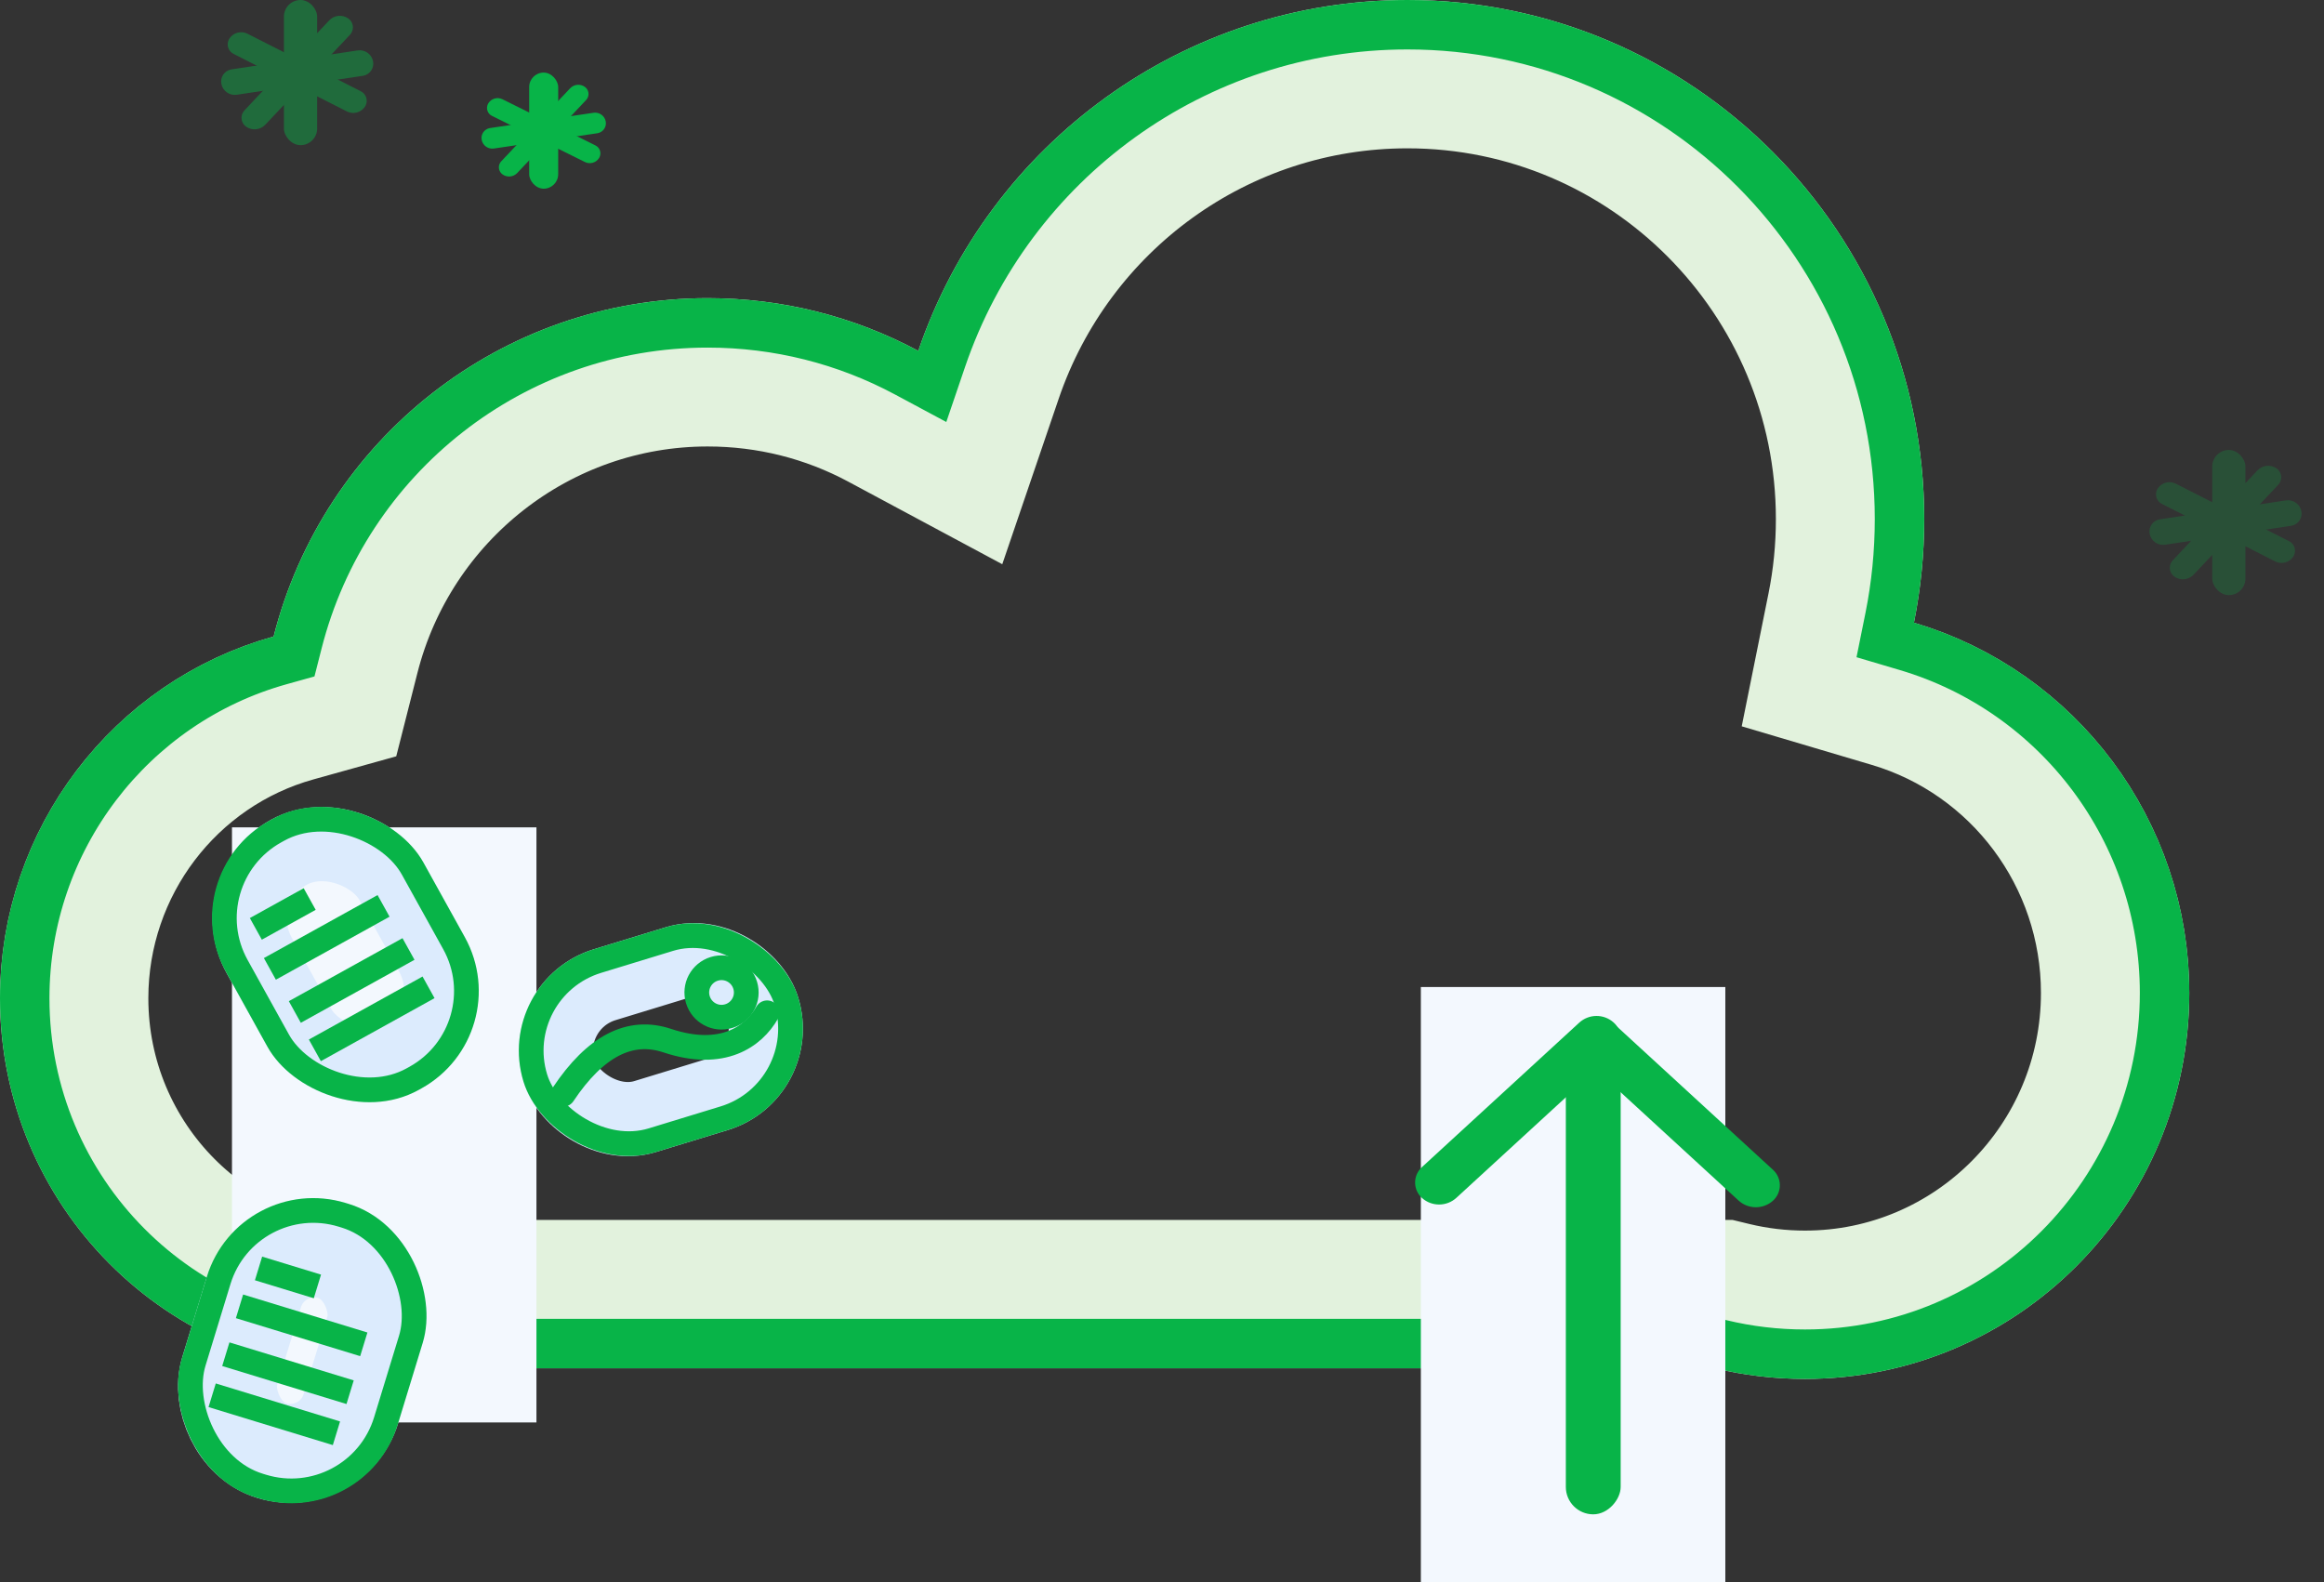 <?xml version="1.0" encoding="UTF-8"?>
<svg width="94px" height="64px" viewBox="0 0 94 64" version="1.1" xmlns="http://www.w3.org/2000/svg" xmlns:xlink="http://www.w3.org/1999/xlink">
    <rect x="0" y="0" width="94" height="64" fill="#333333" stroke="none"/>
    <!-- Generator: Sketch 53.2 (72643) - https://sketchapp.com -->
    <title>分组 13</title>
    <desc>Created with Sketch.</desc>
    <g id="Page-1" stroke="none" stroke-width="1" fill="none" fill-rule="evenodd">
        <g id="1-3文件上传" transform="translate(-772, -232)">
            <g id="分组-14" transform="translate(527, 221)">
                <g id="分组-5" transform="translate(208, 11)">
                    <g id="分组-13" transform="translate(37, 0)">
                        <g id="分组-9" transform="translate(0, -0)">
                            <g id="分组-12" transform="translate(19.352, 2.936)" fill="#08b448">
                                <rect id="矩形" x="2.052" y="0" width="1.173" height="4.697" rx="0.586"></rect>
                                <path d="M2.78,-0.078 L2.78,-0.078 C2.975,-0.091 3.143,0.055 3.156,0.25 C3.157,0.265 3.157,0.28 3.157,0.294 L2.92,4.348 C2.907,4.577 2.726,4.76 2.498,4.775 L2.498,4.775 C2.303,4.789 2.135,4.642 2.121,4.447 C2.12,4.433 2.12,4.418 2.121,4.403 L2.357,0.349 C2.371,0.121 2.552,-0.062 2.78,-0.078 Z" id="矩形" transform="translate(2.639, 2.349) rotate(40) translate(-2.639, -2.349) "></path>
                                <path d="M2.709,-0.187 L2.709,-0.187 C2.934,-0.189 3.117,-0.008 3.119,0.216 C3.119,0.221 3.119,0.226 3.119,0.231 L3.001,4.46 C2.994,4.695 2.803,4.882 2.568,4.884 L2.568,4.884 C2.344,4.886 2.161,4.705 2.159,4.481 C2.159,4.476 2.159,4.471 2.159,4.467 L2.277,0.237 C2.283,0.002 2.475,-0.185 2.709,-0.187 Z" id="矩形" transform="translate(2.639, 2.349) rotate(80) translate(-2.639, -2.349) "></path>
                                <path d="M2.482,-0.144 L2.482,-0.144 C2.708,-0.134 2.89,0.045 2.904,0.271 L3.168,4.463 C3.18,4.66 3.031,4.829 2.834,4.841 C2.821,4.842 2.808,4.842 2.795,4.842 L2.795,4.842 C2.569,4.831 2.388,4.652 2.373,4.426 L2.11,0.234 C2.098,0.037 2.247,-0.132 2.443,-0.144 C2.456,-0.145 2.469,-0.145 2.482,-0.144 Z" id="矩形" transform="translate(2.639, 2.349) rotate(1200) translate(-2.639, -2.349) "></path>
                            </g>
                            <g id="分组-12" opacity="0.436" transform="translate(8.796, 0)" fill="#08b448">
                                <rect id="矩形" x="2.688" y="0" width="1.344" height="5.872" rx="0.672"></rect>
                                <path d="M3.397,-0.069 L3.397,-0.069 C3.638,-0.092 3.852,0.084 3.875,0.325 C3.878,0.347 3.878,0.37 3.877,0.392 L3.592,5.38 C3.575,5.674 3.347,5.912 3.054,5.94 L3.054,5.94 C2.813,5.964 2.599,5.787 2.575,5.547 C2.573,5.524 2.573,5.502 2.574,5.479 L2.859,0.491 C2.875,0.197 3.104,-0.04 3.397,-0.069 Z" id="矩形" transform="translate(3.225, 2.936) rotate(40) translate(-3.225, -2.936) "></path>
                                <path d="M3.304,-0.165 L3.304,-0.165 C3.578,-0.173 3.807,0.044 3.815,0.318 C3.815,0.327 3.815,0.336 3.815,0.344 L3.684,5.498 C3.676,5.792 3.44,6.028 3.147,6.036 L3.147,6.036 C2.872,6.044 2.644,5.828 2.636,5.554 C2.636,5.545 2.636,5.536 2.636,5.527 L2.767,0.374 C2.774,0.08 3.01,-0.157 3.304,-0.165 Z" id="矩形" transform="translate(3.225, 2.936) rotate(80) translate(-3.225, -2.936) "></path>
                                <path d="M3.06,-0.127 L3.06,-0.127 C3.343,-0.103 3.566,0.125 3.581,0.409 L3.858,5.544 C3.871,5.782 3.688,5.986 3.449,5.999 C3.43,6 3.41,6 3.391,5.998 L3.391,5.998 C3.107,5.975 2.885,5.746 2.87,5.462 L2.593,0.328 C2.58,0.089 2.763,-0.115 3.001,-0.127 C3.021,-0.129 3.041,-0.128 3.06,-0.127 Z" id="矩形" transform="translate(3.225, 2.936) rotate(1200) translate(-3.225, -2.936) "></path>
                            </g>
                            <g id="分组-12" opacity="0.228" transform="translate(86.791, 18.202)" fill="#08b448">
                                <rect id="矩形" x="2.688" y="0" width="1.344" height="5.872" rx="0.672"></rect>
                                <path d="M3.397,-0.069 L3.397,-0.069 C3.638,-0.092 3.852,0.084 3.875,0.325 C3.878,0.347 3.878,0.37 3.877,0.392 L3.592,5.38 C3.575,5.674 3.347,5.912 3.054,5.94 L3.054,5.94 C2.813,5.964 2.599,5.787 2.575,5.547 C2.573,5.524 2.573,5.502 2.574,5.479 L2.859,0.491 C2.875,0.197 3.104,-0.04 3.397,-0.069 Z" id="矩形" transform="translate(3.225, 2.936) rotate(40) translate(-3.225, -2.936) "></path>
                                <path d="M3.304,-0.165 L3.304,-0.165 C3.578,-0.173 3.807,0.044 3.815,0.318 C3.815,0.327 3.815,0.336 3.815,0.344 L3.684,5.498 C3.676,5.792 3.44,6.028 3.147,6.036 L3.147,6.036 C2.872,6.044 2.644,5.828 2.636,5.554 C2.636,5.545 2.636,5.536 2.636,5.527 L2.767,0.374 C2.774,0.08 3.01,-0.157 3.304,-0.165 Z" id="矩形" transform="translate(3.225, 2.936) rotate(80) translate(-3.225, -2.936) "></path>
                                <path d="M3.06,-0.127 L3.06,-0.127 C3.343,-0.103 3.566,0.125 3.581,0.409 L3.858,5.544 C3.871,5.782 3.688,5.986 3.449,5.999 C3.43,6 3.41,6 3.391,5.998 L3.391,5.998 C3.107,5.975 2.885,5.746 2.87,5.462 L2.593,0.328 C2.58,0.089 2.763,-0.115 3.001,-0.127 C3.021,-0.129 3.041,-0.128 3.06,-0.127 Z" id="矩形" transform="translate(3.225, 2.936) rotate(1200) translate(-3.225, -2.936) "></path>
                            </g>
                            <path d="M17.413,52.349 L69.721,52.349 L70.068,52.433 C71.021,52.662 72.005,52.78 73.006,52.78 C79.931,52.78 85.551,47.135 85.551,40.166 C85.551,34.534 81.847,29.632 76.561,28.065 L73.931,27.285 L74.473,24.595 C74.71,23.421 74.83,22.218 74.83,20.998 C74.83,11.055 66.811,3 56.925,3 C49.215,3 42.442,7.944 39.982,15.162 L38.841,18.509 L35.725,16.838 C33.558,15.676 31.138,15.061 28.623,15.061 C21.677,15.061 15.669,19.813 13.975,26.487 L13.547,28.172 L11.872,28.639 C6.672,30.087 3,34.869 3,40.381 C3,47.113 8.427,52.564 15.116,52.564 C15.808,52.564 16.492,52.506 17.162,52.392 L17.413,52.349 Z" id="合并形状" stroke="#e2f2dd" stroke-width="6"></path>
                            <path d="M17.667,54.349 L69.484,54.349 L69.599,54.377 C70.706,54.644 71.846,54.78 73.006,54.78 C81.038,54.78 87.551,48.238 87.551,40.166 C87.551,33.644 83.26,27.965 77.13,26.147 L76.253,25.887 L76.434,24.991 C76.696,23.687 76.83,22.351 76.83,20.998 C76.83,9.953 67.917,1 56.925,1 C48.352,1 40.823,6.496 38.089,14.516 L37.709,15.632 L36.67,15.075 C34.215,13.759 31.47,13.061 28.623,13.061 C20.755,13.061 13.954,18.441 12.036,25.995 L11.893,26.556 L11.335,26.712 C5.275,28.4 1,33.967 1,40.381 C1,48.215 7.321,54.564 15.116,54.564 C15.921,54.564 16.717,54.497 17.499,54.363 L17.667,54.349 Z" id="合并形状" stroke="#08b448" stroke-width="2"></path>
                            <rect id="矩形" fill="#F3F8FE" x="57.47" y="39.927" width="12.315" height="24.073"></rect>
                            <rect id="矩形" fill="#F3F8FE" x="9.383" y="33.468" width="12.315" height="24.073"></rect>
                            <g id="分组-10" transform="translate(56.883, 39.927)" fill="#08b448">
                                <path d="M4.732,-0.265 L4.732,-0.265 C5.195,-0.294 5.594,0.058 5.623,0.522 C5.625,0.551 5.625,0.58 5.624,0.61 L5.257,9.244 C5.234,9.774 4.815,10.202 4.285,10.235 L4.285,10.235 C3.822,10.263 3.423,9.911 3.394,9.447 C3.392,9.418 3.392,9.389 3.393,9.36 L3.76,0.725 C3.783,0.195 4.202,-0.233 4.732,-0.265 Z" id="矩形" transform="translate(4.509, 4.985) rotate(45) translate(-4.509, -4.985) "></path>
                                <path d="M11.176,-0.155 L11.176,-0.155 C11.639,-0.184 12.038,0.168 12.067,0.632 C12.069,0.661 12.069,0.69 12.068,0.719 L11.701,9.354 C11.678,9.884 11.259,10.312 10.729,10.345 L10.729,10.345 C10.266,10.373 9.867,10.021 9.838,9.557 C9.836,9.528 9.836,9.499 9.837,9.47 L10.204,0.835 C10.227,0.305 10.646,-0.123 11.176,-0.155 Z" id="矩形" transform="translate(10.953, 5.095) scale(-1, 1) rotate(45) translate(-10.953, -5.095) "></path>
                                <rect id="矩形" transform="translate(7.56, 12.133) scale(-1, 1) translate(-7.56, -12.133) " x="6.451" y="2.936" width="2.218" height="18.395" rx="1.109"></rect>
                            </g>
                            <g id="分组-11" transform="translate(12.413, 54.727) rotate(17) translate(-12.413, -54.727) translate(7.413, 48.227)">
                                <rect id="矩形" stroke="#DCEBFD" stroke-width="4" fill="#F3F8FE" x="2.23" y="2.242" width="5.131" height="8.454" rx="2.565"></rect>
                                <rect id="矩形" stroke="#08b448" x="0.73" y="0.742" width="8.131" height="11.454" rx="4"></rect>
                                <rect id="矩形" fill="#08b448" x="2.131" y="3.305" width="2.49" height="1"></rect>
                                <rect id="矩形" fill="#08b448" x="1.843" y="4.996" width="5.257" height="1"></rect>
                                <rect id="矩形" fill="#08b448" x="1.88" y="7.01" width="5.257" height="1"></rect>
                                <rect id="矩形" fill="#08b448" x="1.837" y="8.76" width="5.257" height="1"></rect>
                            </g>
                            <g id="分组-11" transform="translate(14.164, 38.541) rotate(-29) translate(-14.164, -38.541) translate(9.164, 32.041)">
                                <rect id="矩形" stroke="#DCEBFD" stroke-width="3" fill="#F3F8FE" x="1.73" y="1.742" width="6.131" height="9.454" rx="3.065"></rect>
                                <rect id="矩形" stroke="#08b448" x="0.73" y="0.742" width="8.131" height="11.454" rx="4"></rect>
                                <rect id="矩形" fill="#08b448" x="2.131" y="3.305" width="2.49" height="1"></rect>
                                <rect id="矩形" fill="#08b448" x="1.843" y="4.996" width="5.257" height="1"></rect>
                                <rect id="矩形" fill="#08b448" x="1.88" y="7.01" width="5.257" height="1"></rect>
                                <rect id="矩形" fill="#08b448" x="1.837" y="8.76" width="5.257" height="1"></rect>
                            </g>
                            <g id="分组-11" transform="translate(26.973, 42.201) rotate(-17) translate(-26.973, -42.201) translate(20.973, 37.701)">
                                <rect id="矩形" stroke="#DCEBFD" stroke-width="3" x="1.5" y="1.5" width="8.621" height="5.579" rx="2.79"></rect>
                                <rect id="矩形" stroke="#08b448" x="0.5" y="0.5" width="10.621" height="7.579" rx="3.79"></rect>
                                <path d="M1.383,5.25 C3.197,3.766 4.75,3.483 6.041,4.401 C7.978,5.779 9.441,5.253 10.237,4.508" id="路径-2" stroke="#08b448" stroke-linecap="round" stroke-linejoin="round"></path>
                                <ellipse id="椭圆形" stroke="#08b448" cx="8.715" cy="3.183" rx="1" ry="1"></ellipse>
                            </g>
                        </g>
                    </g>
                </g>
            </g>
        </g>
    </g>
</svg>

